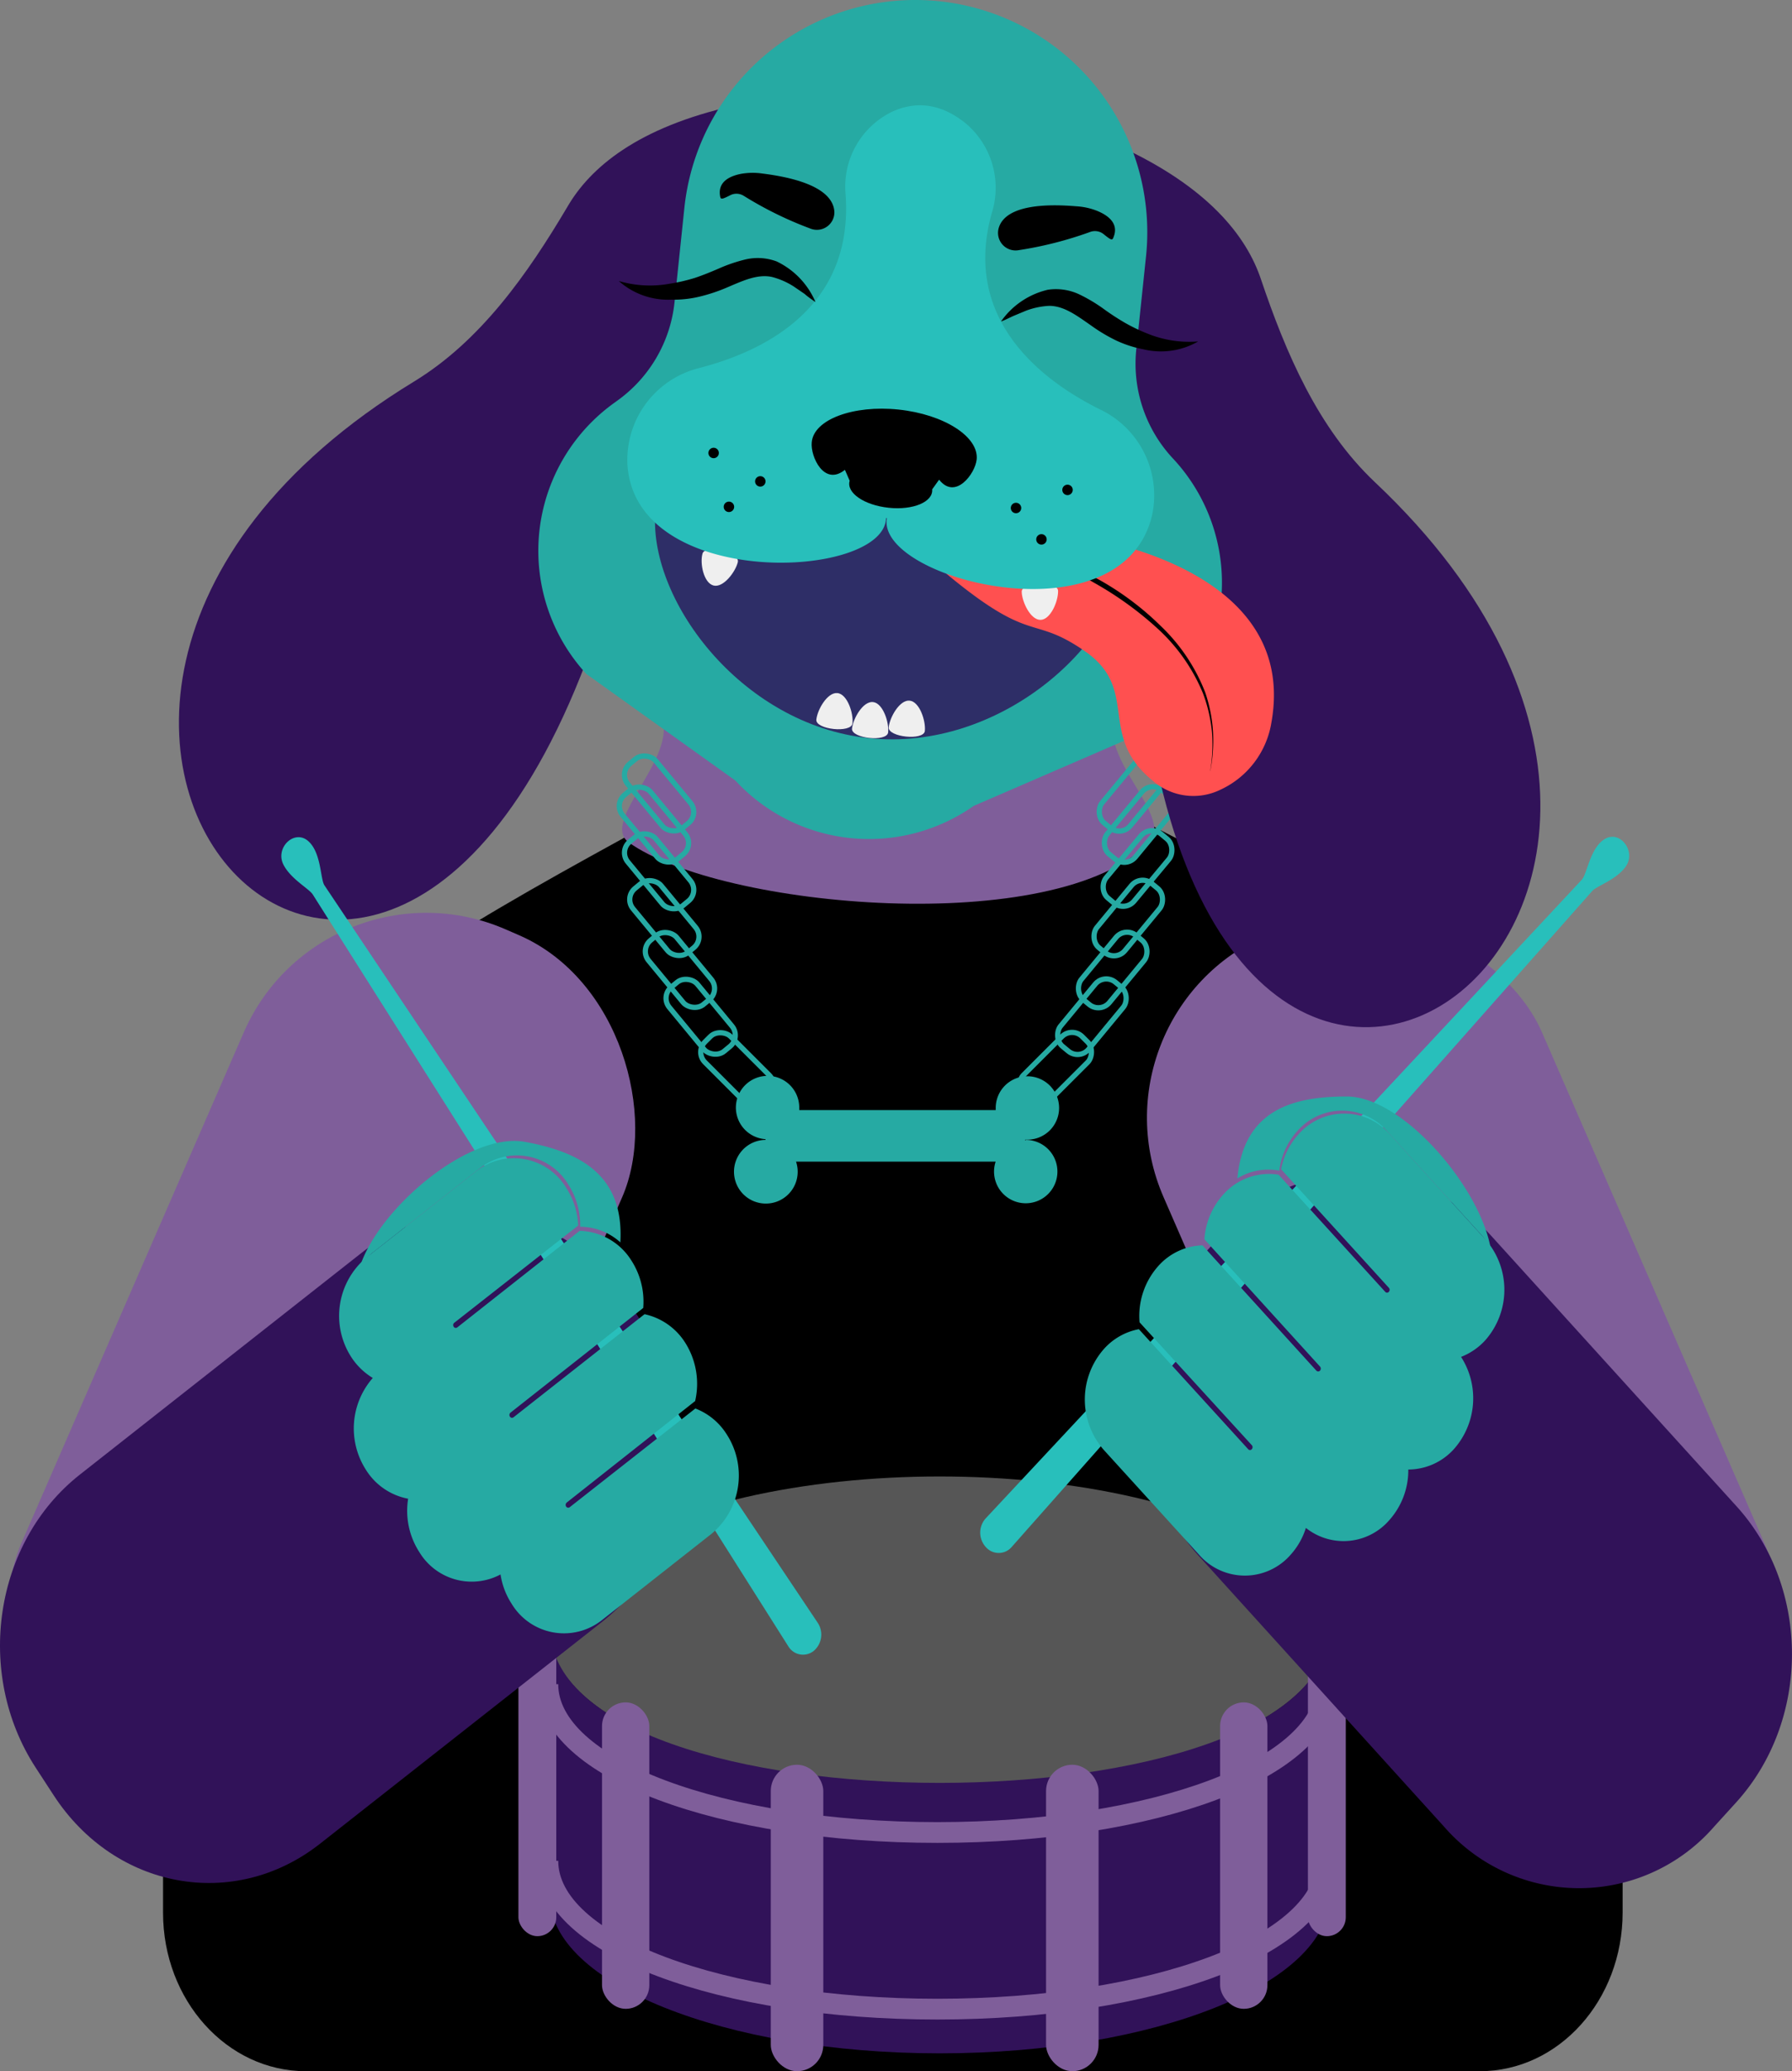 <svg xmlns="http://www.w3.org/2000/svg" viewBox="0 0 229.59 265.34"><rect x="0" y="0" width="229.59" height="265.34" fill="#808080" stroke="none"/><defs><style>.cls-1{fill:#7f5e9a;}.cls-2{fill:#26aaa3;}.cls-3,.cls-6{fill:none;stroke-miterlimit:10;}.cls-3{stroke:#26aaa3;stroke-width:0.67px;}.cls-4{fill:#565656;}.cls-5,.cls-8{fill:#311259;}.cls-6{stroke:#7f5e9a;stroke-width:2.66px;}.cls-7{fill:#28bfbb;}.cls-8{opacity:0.81;}.cls-9{fill:#ff5050;}.cls-10{fill:#efefef;}</style></defs><title>Asset 3</title><g id="Layer_2" data-name="Layer 2"><g id="dog"><path id="body_main" d="M189.6,265.34H39.18c-10.1,0-18.29-9.09-18.29-20.3V182.82c0-47,26-57.1,76.73-85.17h33.54c45.45,22.16,76.73,38.13,76.73,85.17V245C207.89,256.25,199.7,265.34,189.6,265.34Z"/><path id="neck" class="cls-1" d="M147.25,107.9c-11.9,12.37-55,8.46-66.72,0-4-2.94,8.24-12.35,3.33-17.37,10.62-9.52,50.62-10.47,60.06,0C138.68,95.55,150.71,104.29,147.25,107.9Z"/><g id="necklace"><path id="bone" class="cls-2" d="M131.42,146.1h-.06V146h.27a4.06,4.06,0,1,0-4.06-4.06c0,.09,0,.18,0,.27H102.4c0-.09,0-.18,0-.27a4.06,4.06,0,1,0-4.32,4v.09a4.08,4.08,0,1,0,3.91,2.79h25.57a4.06,4.06,0,1,0,3.85-2.79Z"/><g id="chain"><g id="chain_right"><rect class="cls-3" x="92.1" y="131.58" width="4.66" height="10.65" rx="1.84" transform="translate(-69.15 106.87) rotate(-45)"/><rect class="cls-3" x="87.44" y="124.93" width="4.66" height="10.65" rx="1.84" transform="translate(-62.39 86.98) rotate(-39.55)"/><rect class="cls-3" x="84.78" y="118.94" width="4.66" height="10.65" rx="1.84" transform="translate(-59.18 83.91) rotate(-39.55)"/><rect class="cls-3" x="82.78" y="112.29" width="4.66" height="10.65" rx="1.84" transform="translate(-55.4 81.12) rotate(-39.55)"/><rect class="cls-3" x="82.11" y="106.3" width="4.66" height="10.65" rx="1.84" transform="translate(-51.74 79.32) rotate(-39.55)"/><rect class="cls-3" x="81.45" y="100.31" width="4.66" height="10.65" rx="1.84" transform="translate(-48.08 77.53) rotate(-39.55)"/><rect class="cls-3" x="82.11" y="96.32" width="4.66" height="10.65" rx="1.84" transform="translate(-45.39 77.04) rotate(-39.55)"/></g><g id="chain_left"><rect class="cls-3" x="132.9" y="131.58" width="4.66" height="10.65" rx="1.84" transform="translate(134.05 329.34) rotate(-135)"/><rect class="cls-3" x="137.56" y="124.93" width="4.66" height="10.65" rx="1.84" transform="translate(164.82 319.76) rotate(-140.45)"/><rect class="cls-3" x="140.22" y="118.94" width="4.66" height="10.65" rx="1.84" transform="translate(173.35 310.85) rotate(-140.45)"/><rect class="cls-3" x="142.22" y="112.29" width="4.66" height="10.65" rx="1.84" transform="translate(181.12 300.34) rotate(-140.45)"/><rect class="cls-3" x="142.88" y="106.3" width="4.66" height="10.65" rx="1.84" transform="matrix(-0.77, -0.64, 0.64, -0.77, 186.11, 290.15)"/><rect class="cls-3" x="143.55" y="100.31" width="4.66" height="10.65" rx="1.84" transform="translate(191.1 279.97) rotate(-140.45)"/><rect class="cls-3" x="142.88" y="96.32" width="4.66" height="10.65" rx="1.84" transform="translate(192.47 272.47) rotate(-140.45)"/></g></g></g><g id="drum"><ellipse id="drum_top" class="cls-4" cx="120.38" cy="209.11" rx="49.91" ry="19.96"/><path id="drum_sides" class="cls-5" d="M70.47,243.05c0,11,22.34,20,49.91,20s49.91-8.94,49.91-20V208.44c0,26.62-99.82,26.62-99.82,0Z"/><path id="drum_cap_bottom" class="cls-6" d="M170,215.76c0,10.85-22.34,19-49.9,19s-49.91-8.12-49.91-19"/><path id="drum_cap_top" class="cls-6" d="M170,238.39c0,10.84-22.34,19-49.9,19s-49.91-8.13-49.91-19"/><g id="drumlines"><rect id="drumline6" class="cls-1" x="98.75" y="226.08" width="6.73" height="39.26" rx="3.37"/><rect id="drumline5" class="cls-1" x="134.02" y="226.08" width="6.73" height="39.26" rx="3.37"/><rect id="drumline4" class="cls-1" x="77.13" y="218.09" width="6.06" height="39.26" rx="3.03"/><rect id="drumline3" class="cls-1" x="156.32" y="218.09" width="6.06" height="39.26" rx="3.03"/><rect id="drumline2" class="cls-1" x="66.42" y="208.78" width="4.85" height="39.26" rx="2.42"/><rect id="drumline1" class="cls-1" x="167.57" y="208.78" width="4.85" height="39.26" rx="2.42"/></g></g><g id="right_side"><rect id="upperarm_right" class="cls-1" x="161.12" y="114.35" width="52.88" height="122.34" rx="25.51" transform="translate(429.59 261.55) rotate(156.47)"/><path id="lowerarm_right" class="cls-5" d="M219.62,234l2.81-3.09c9.54-10.51,9.54-27.54,0-38L191,158.26c-9.55-10.51-25-10.51-34.58,0l-2.81,3.09c-9.55,10.5-9.55,27.53,0,38L185,234A22.93,22.93,0,0,0,219.62,234Z"/><path id="drumstick_right" class="cls-7" d="M126.31,198.2h0a2.18,2.18,0,0,0,3.29,0L204,114.14c.61-.67,3.13-1.44,4.31-3.16,1.32-1.91-.72-4.63-2.66-3.52s-2.3,4.53-3,5.25l-76.42,81.87A2.74,2.74,0,0,0,126.31,198.2Z"/><g id="hand_right"><path id="thumb" class="cls-2" d="M189.71,158.11l-12-13.2a7.62,7.62,0,0,0-11.51,0h0a9.26,9.26,0,0,0-2.3,5.06,7.53,7.53,0,0,0-5.37,1c.81-8.78,7.08-10.5,14-10.5,7.2,0,17.07,11.59,18.45,19.44A9.25,9.25,0,0,0,189.71,158.11Z"/><path id="fingers" class="cls-2" d="M141.44,172.81h0a8,8,0,0,1,4.47-2.53l14,15.37a.3.3,0,0,0,.47,0,.38.38,0,0,0,0-.51L146,169.4a9.61,9.61,0,0,1,2.39-7.2,7.88,7.88,0,0,1,5.67-2.66l14.59,16.05a.32.32,0,0,0,.47,0,.4.4,0,0,0,0-.52l-14.81-16.3a9.41,9.41,0,0,1,2.4-5.72,7.81,7.81,0,0,1,7.1-2.56l13.66,15a.3.3,0,0,0,.47,0,.38.38,0,0,0,0-.51l-13.81-15.19a9.37,9.37,0,0,1,2.22-4.46h0a7.79,7.79,0,0,1,11.74,0l12.22,13.45a9.78,9.78,0,0,1,0,12.9h0a8.19,8.19,0,0,1-3.12,2.15,9.81,9.81,0,0,1-.87,11.76h0a7.89,7.89,0,0,1-5.89,2.67,9.59,9.59,0,0,1-2.43,6.48h0a7.74,7.74,0,0,1-10.69,1,9.26,9.26,0,0,1-1.95,3.43h0a7.77,7.77,0,0,1-11.74,0l-12.22-13.44A9.79,9.79,0,0,1,141.44,172.81Z"/></g></g><g id="head"><path id="ear_left" class="cls-5" d="M94.14,13.52c-12.51,2.79-18.57,8-21.46,13C67.6,35.09,61.6,43.66,53.06,48.87-18.41,92.44,56.47,170.51,80.94,65.2Z"/><path id="ear_right" class="cls-5" d="M143.22,18.64c11.65,5.31,16.5,11.7,18.32,17.1,3.2,9.48,7.3,19.1,14.58,26,60.94,57.39-28.45,118.32-30.66,10.23Z"/><path id="head_main" class="cls-2" d="M150.29,58.75h0a17.78,17.78,0,0,1-4.71-14l1.25-11.93A29.75,29.75,0,0,0,120.34.16h0A29.74,29.74,0,0,0,87.68,26.65L86.42,38.73A17.77,17.77,0,0,1,79,51.39l-.19.14a23.32,23.32,0,0,0-3.69,34.81L94.22,100a23.31,23.31,0,0,0,30.52,3.25l21.84-9.46A23.33,23.33,0,0,0,150.29,58.75Z"/><path id="mouth" class="cls-8" d="M144.21,71.57c-1.16,11.15-16.21,24.73-32.84,23S82.82,76.43,84,65.28s15-12.82,31.6-11.08S145.37,60.42,144.21,71.57Z"/><path id="tongue" class="cls-9" d="M121.24,73.49c11.1,9.22,10.86,5.18,17.72,9.91,7.15,4.92,1.56,10.71,8.65,16.55a7.91,7.91,0,0,0,8.75,1.22,11.5,11.5,0,0,0,6.53-8.6c3.77-21-26.38-24.15-26.38-24.15l-15.27,5.07"/><g id="teeth"><path id="tooth5" class="cls-10" d="M90,70.94c.29-1.25,4.83-.18,4.53,1.07s-1.85,3.32-3.11,3S89.65,72.19,90,70.94Z"/><path id="tooth4" class="cls-10" d="M135.56,75.7c0-1.29-4.69-1.18-4.66.11s1.13,3.63,2.42,3.6S135.59,77,135.56,75.7Z"/><path id="tooth3" class="cls-10" d="M118.49,93.64c-.13,1.28-4.77.8-4.63-.48s1.41-3.54,2.69-3.4S118.62,92.36,118.49,93.64Z"/><path id="tooth2" class="cls-10" d="M113.79,93.82c-.13,1.28-4.77.79-4.63-.49s1.41-3.53,2.69-3.39S113.92,92.54,113.79,93.82Z"/><path id="tooth1" class="cls-10" d="M109.22,92.67c-.13,1.28-4.76.8-4.63-.48s1.42-3.53,2.7-3.4S109.36,91.39,109.22,92.67Z"/></g><g id="tongue_line"><path d="M155.05,98.79a20.52,20.52,0,0,0,.22-5.07,19.28,19.28,0,0,0-1.15-4.91,23.2,23.2,0,0,0-5.74-8.22,43.84,43.84,0,0,0-8.18-5.92,65.74,65.74,0,0,0-9.14-4.41l0-.07a44.54,44.54,0,0,1,9.45,3.91,36.91,36.91,0,0,1,8.22,6.11,23.46,23.46,0,0,1,5.68,8.49,19.52,19.52,0,0,1,1,5,20.65,20.65,0,0,1-.35,5.09Z"/></g><path id="eyebrow_left" d="M97.67,22.23c7.4.93,9.15,3.14,9.23,4.93a2.24,2.24,0,0,1-3,2.15,47.31,47.31,0,0,1-8.64-4.24A1.76,1.76,0,0,0,93.58,25c-1.25.64-1.26.55-1.34,0C92,23.18,93.66,22.51,95,22.26A8.72,8.72,0,0,1,97.67,22.23Z"/><path id="eyebrow_right" d="M137.92,26.43c-7.43-.62-9.6,1.18-10,2.92a2.25,2.25,0,0,0,2.46,2.72,48.25,48.25,0,0,0,9.33-2.37,1.78,1.78,0,0,1,1.69.3c1.09.89,1.12.8,1.31.26.62-1.73-.87-2.73-2.16-3.25A8.41,8.41,0,0,0,137.92,26.43Z"/><path id="snout" class="cls-7" d="M127.1,27.19c-4,13.93,6.72,21.73,13.81,25.25a12.19,12.19,0,0,1,6.72,13.45c-3.7,16.44-35.43,8.35-34,.48h-.11c-.21,7.88-32,9.32-33.13-6.77a12.14,12.14,0,0,1,9.22-12.46c7.74-2,19.83-7.41,18.72-22.29a10.67,10.67,0,0,1,5.87-10.49c3.77-1.78,7-.58,9.46,1.39A10.79,10.79,0,0,1,127.1,27.19Z"/><path id="nose" d="M125.13,58.87c.3-2.92-4.19-5.79-10-6.4S104.25,53.74,104,56.66c-.19,1.81,1.58,5.69,4.25,3.53l.61,1.4c-.46,1.55,1.87,3.13,5,3.46s5.71-.75,5.57-2.36l.89-1.24C122.4,64.11,124.94,60.68,125.13,58.87Z"/><g id="whisker_dots"><circle id="dot" cx="93.39" cy="64.93" r="0.67"/><circle id="dot-2" data-name="dot" cx="91.43" cy="58.03" r="0.67"/><circle id="dot-3" data-name="dot" cx="97.41" cy="61.67" r="0.67"/></g><g id="whisker_dots-2" data-name="whisker_dots"><circle id="dot-4" data-name="dot" cx="133.43" cy="69.1" r="0.67"/><circle id="dot-5" data-name="dot" cx="136.77" cy="62.76" r="0.67"/><circle id="dot-6" data-name="dot" cx="130.17" cy="65.08" r="0.67"/></g><g id="eyelash_left"><path d="M104.48,38.7c-.49-.34-1-.69-1.4-1.05l-1.39-.95a9.63,9.63,0,0,0-2.83-1.23c-1.86-.37-3.67.49-5.81,1.4A21.81,21.81,0,0,1,89.63,38a14.08,14.08,0,0,1-3.65.39A9.5,9.5,0,0,1,79.28,36a14.11,14.11,0,0,0,6.56.34A22.54,22.54,0,0,0,89,35.61c1-.33,2-.74,3.05-1.19a19.93,19.93,0,0,1,3.45-1.18,6.94,6.94,0,0,1,4,.25A10.16,10.16,0,0,1,104.48,38.7Z"/></g><g id="eyelash_right"><path d="M128.25,41.18a10.13,10.13,0,0,1,6-4.06,7,7,0,0,1,4,.58,20.37,20.37,0,0,1,3.13,1.86,32,32,0,0,0,2.74,1.79,22.79,22.79,0,0,0,2.9,1.39,14.17,14.17,0,0,0,6.49,1,9.54,9.54,0,0,1-7.06,1,14.55,14.55,0,0,1-3.49-1.14,21.34,21.34,0,0,1-3.1-1.85c-1.91-1.33-3.5-2.54-5.4-2.57a9.8,9.8,0,0,0-3,.62l-1.56.65C129.32,40.7,128.8,41,128.25,41.18Z"/></g></g><g id="left_side"><rect id="upperarm_left" class="cls-1" x="14.78" y="114.35" width="52.88" height="122.34" rx="25.51" transform="translate(73.51 -1.86) rotate(23.53)"/><path id="lowerarm_left" class="cls-5" d="M6.88,230l-2.31-3.55c-7.86-12.08-5.33-28.88,5.65-37.53l36.13-28.44c11-8.65,26.26-5.86,34.12,6.22l2.31,3.55c7.86,12.08,5.33,28.88-5.65,37.53L41,236.2C30,244.85,14.74,242.06,6.88,230Z"/><path id="drumstick_left" class="cls-7" d="M104.25,211.5h0a2.19,2.19,0,0,1-3.25-.59L40.07,114.59c-.5-.77-2.87-2-3.79-3.89-1-2.13,1.41-4.44,3.15-3s1.6,4.89,2.13,5.71l63.23,94.52A2.74,2.74,0,0,1,104.25,211.5Z"/><g id="hand_left"><path id="thumb-2" data-name="thumb" class="cls-2" d="M47.66,160.54l13.8-10.86a7.68,7.68,0,0,1,11.36,2.08h0a9.61,9.61,0,0,1,1.51,5.4,7.72,7.72,0,0,1,5.15,2c.5-8.81-5.42-11.63-12.24-12.88-7.1-1.29-18.56,8.37-21.09,15.87A8.56,8.56,0,0,1,47.66,160.54Z"/><path id="fingers-2" data-name="fingers" class="cls-2" d="M93.09,183.73h0a8.23,8.23,0,0,0-4-3.29L73,193.08a.32.32,0,0,1-.47-.08.4.4,0,0,1,.08-.51l16.45-13A9.84,9.84,0,0,0,87.78,172a8.22,8.22,0,0,0-5.2-3.64L65.79,181.57a.31.31,0,0,1-.46-.09.39.39,0,0,1,.08-.51l17-13.41a9.74,9.74,0,0,0-1.52-6.08,8.07,8.07,0,0,0-6.62-3.8L58.59,170.05a.31.31,0,0,1-.46-.08.38.38,0,0,1,.07-.51L74.08,157a9.63,9.63,0,0,0-1.52-4.8h0A7.83,7.83,0,0,0,61,150.05L46.92,161.12A9.74,9.74,0,0,0,45,173.85h0a8.58,8.58,0,0,0,2.76,2.68,9.81,9.81,0,0,0-.88,11.76h0A8.14,8.14,0,0,0,52.29,192a9.76,9.76,0,0,0,1.43,6.83h0a7.84,7.84,0,0,0,10.41,2.87,9.43,9.43,0,0,0,1.41,3.74h0a7.83,7.83,0,0,0,11.58,2.11l14.06-11.07A9.72,9.72,0,0,0,93.09,183.73Z"/></g></g></g></g></svg>